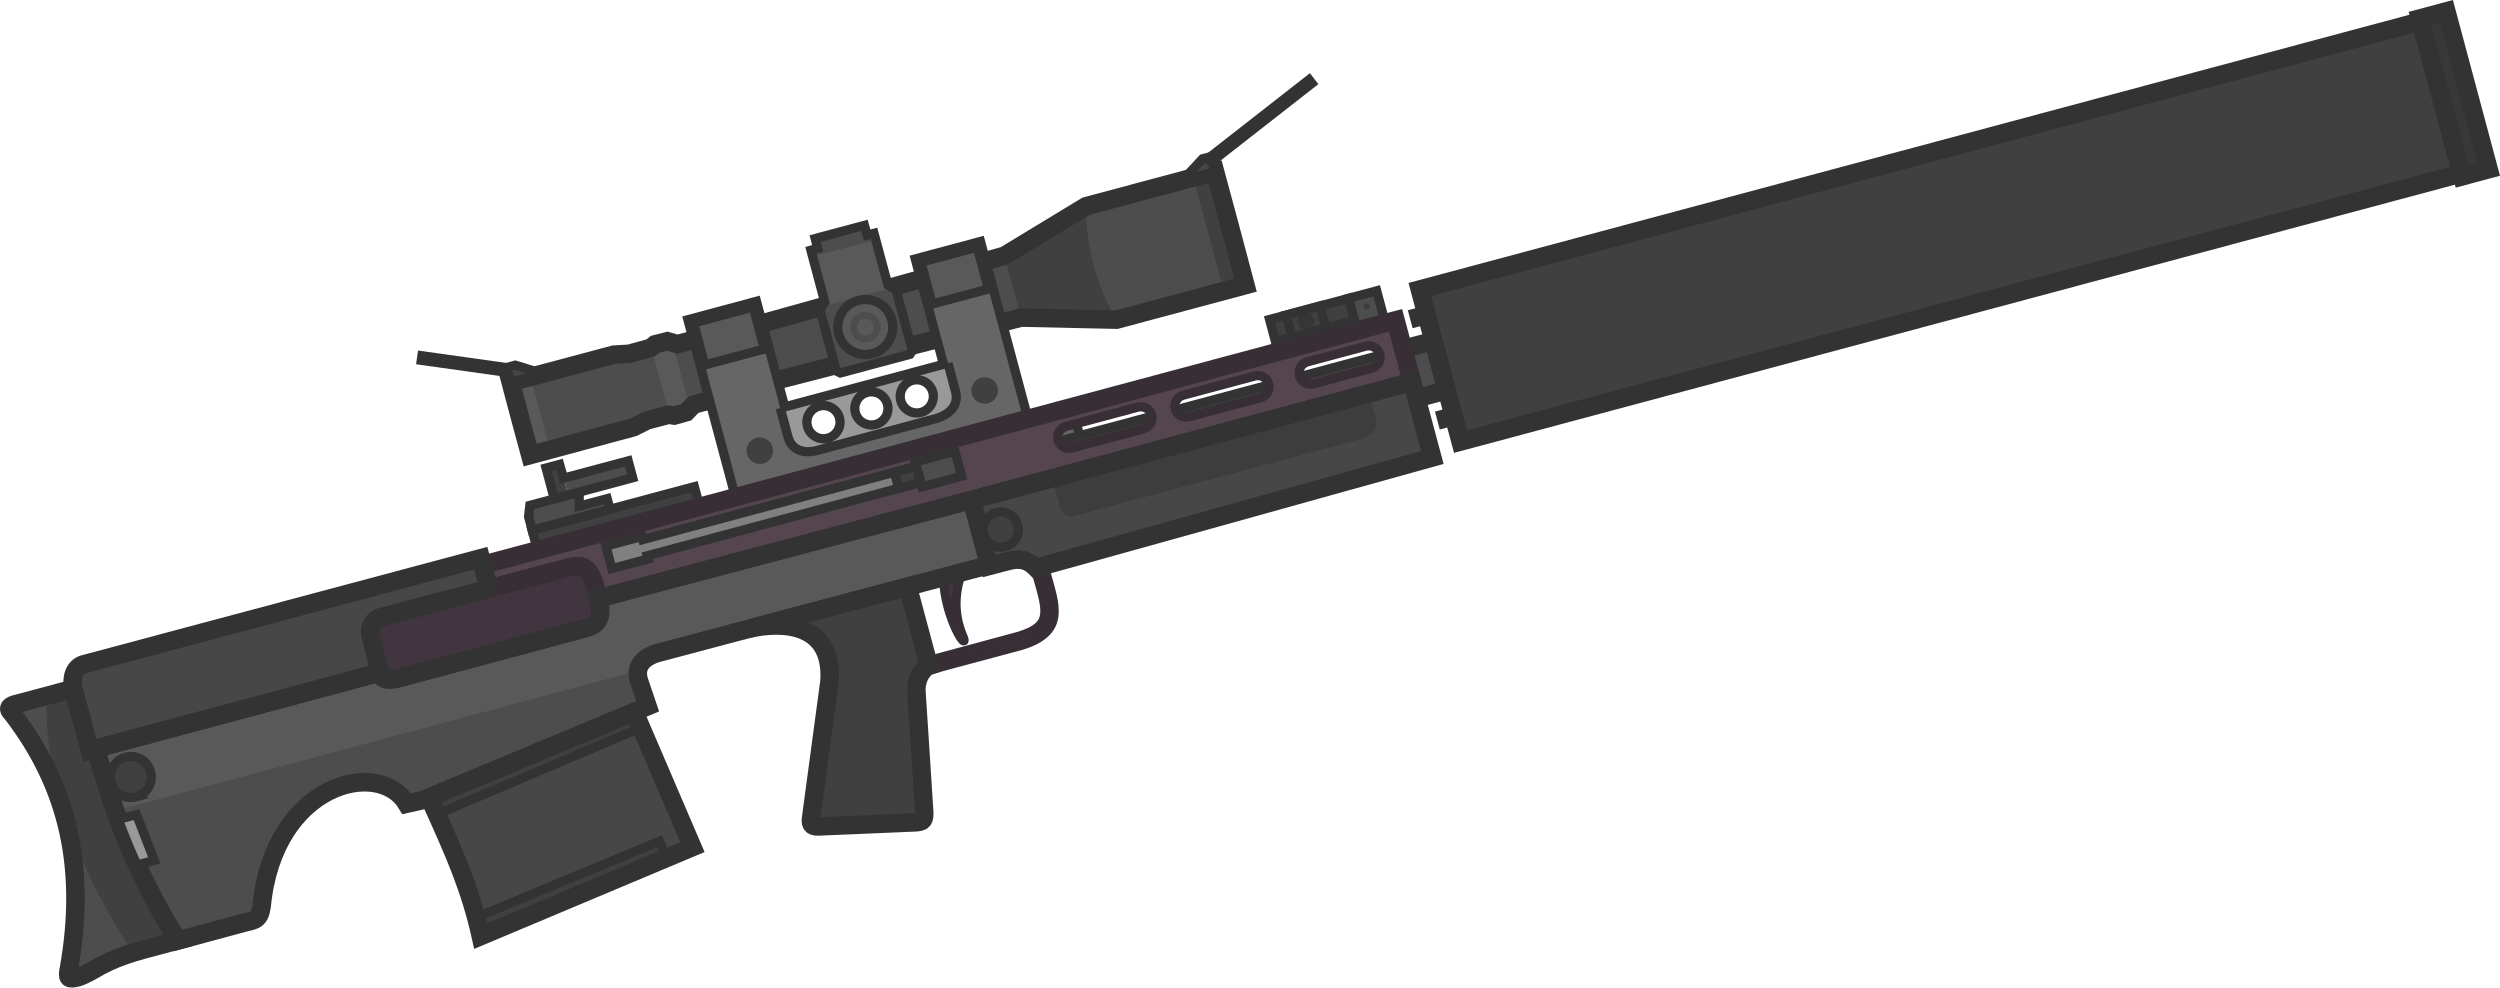 <?xml version="1.0" encoding="UTF-8" standalone="no"?>
<svg
   width="119.424"
   height="47.177"
   viewBox="0 0 119.424 47.177"
   fill="none"
   version="1.1"
   id="svg71"
   sodipodi:docname="vks.svg"
   inkscape:version="1.4.2 (1:1.4.2+202505120737+ebf0e940d0)"
   xmlns:inkscape="http://www.inkscape.org/namespaces/inkscape"
   xmlns:sodipodi="http://sodipodi.sourceforge.net/DTD/sodipodi-0.dtd"
   xmlns="http://www.w3.org/2000/svg"
   xmlns:svg="http://www.w3.org/2000/svg">
  <sodipodi:namedview
     id="namedview71"
     pagecolor="#505050"
     bordercolor="#ffffff"
     borderopacity="1"
     inkscape:showpageshadow="0"
     inkscape:pageopacity="0"
     inkscape:pagecheckerboard="1"
     inkscape:deskcolor="#505050"
     inkscape:zoom="5.4045455"
     inkscape:cx="61.059714"
     inkscape:cy="12.489487"
     inkscape:window-width="2560"
     inkscape:window-height="1368"
     inkscape:window-x="0"
     inkscape:window-y="0"
     inkscape:window-maximized="1"
     inkscape:current-layer="svg71" />
  <g
     clip-path="url(#clip0_2940_3889)"
     id="g71"
     transform="rotate(15,189.862,54.938)">
    <path
       d="m 61.051,49.916 1.562,-0.902 1.221,2.115 -1.562,0.902 z"
       fill="#4d4d4d"
       stroke="#333333"
       stroke-width="0.883"
       id="path1" />
    <path
       d="m 46.532,58.454 0.989,-0.571 -0.378,-0.654 -0.989,0.571 z"
       fill="#666666"
       stroke="#333333"
       stroke-width="0.441"
       id="path2" />
    <rect
       x="46.465"
       y="58.337"
       width="16.131"
       height="0.624"
       transform="rotate(-30,46.465,58.337)"
       fill="#404040"
       stroke="#333333"
       stroke-width="0.441"
       id="rect2" />
    <path
       d="m 50.439,43.908 -5.525,3.19 -3.152,3.293 -11.133,6.587 -0.212,0.011 -2.661,1.526 -0.495,-0.011 -0.524,0.294 -0.157,0.214 -0.919,0.54 -0.698,0.232 -4.425,2.548 1.802,3.121 4.419,-2.558 0.549,-0.489 0.927,-0.526 0.264,-0.029 0.516,-0.307 0.237,-0.434 2.652,-1.542 0.116,-0.178 11.271,-6.348 4.428,-1.083 5.525,-3.19 z"
       fill="#4d4d4d"
       id="path3" />
    <path
       d="m 44.911,47.099 c 0.511,1.866 1.369,3.411 2.807,4.861 l -4.428,1.084 -1.531,-2.651 z"
       fill="#404040"
       id="path4" />
    <path
       d="m 29.137,61.319 -1.621,-2.808 -0.258,-0.006 -0.524,0.294 -0.138,0.188 1.669,2.89 0.231,-0.025 0.517,-0.307 z"
       fill="#595959"
       id="path5" />
    <path
       d="M 52.312,49.307 53.243,48.77 50.437,43.909 49.506,44.446 Z"
       fill="#404040"
       id="path6" />
    <path
       d="m 23.185,64.964 -1.801,-3.119 -0.847,0.487 1.802,3.121 z"
       fill="#595959"
       id="path7" />
    <path
       d="m 51.845,46.338 -1.407,-2.429 -5.525,3.19 -3.152,3.293 -11.133,6.587 -0.212,0.011 -2.661,1.526 -0.495,-0.011 -0.524,0.294 -0.157,0.214 -0.918,0.54 -0.698,0.232 -4.425,2.548 0.897,1.563 0.905,1.558 4.419,-2.559 0.549,-0.488 0.927,-0.526 0.264,-0.029 0.516,-0.307 0.237,-0.434 2.652,-1.542 0.116,-0.178 11.271,-6.348 4.428,-1.084 5.525,-3.19 z"
       stroke="#333333"
       stroke-width="0.883"
       stroke-miterlimit="29"
       id="path8" />
    <path
       d="m 32.525,64.749 -4.279,-7.41 2.554,-1.475 3.224,5.584 c 0.299,0.499 0.856,0.605 1.494,0.248 l 4.974,-2.872 c 0.743,-0.409 1.018,-0.993 0.688,-1.566 l -3.195,-5.534 2.411,-1.392 4.275,7.404"
       fill="#666666"
       id="path9" />
    <path
       d="m 32.525,64.749 -4.279,-7.41 2.554,-1.475 3.224,5.584 c 0.299,0.499 0.856,0.605 1.494,0.248 l 4.974,-2.872 c 0.743,-0.409 1.018,-0.993 0.688,-1.566 l -3.195,-5.534 2.411,-1.392 4.275,7.404"
       stroke="#333333"
       stroke-width="0.883"
       id="path10" />
    <path
       d="m 32.525,64.749 -4.279,-7.41 2.554,-1.475 3.224,5.584 c 0.299,0.499 0.856,0.605 1.494,0.248 l 4.974,-2.872 c 0.743,-0.409 1.018,-0.993 0.688,-1.566 l -3.195,-5.534 2.411,-1.392 4.275,7.404"
       fill="#666666"
       id="path11" />
    <path
       d="m 56.94,48.812 0.543,0.941 -1.449,0.837 -0.543,-0.941 z"
       fill="#3b3b3b"
       id="path12" />
    <path
       d="m 54.781,50.057 3.389,-1.957 0.543,0.941 -3.389,1.958 z"
       fill="#404040"
       id="path13" />
    <path
       d="m 56.673,50.038 c 0.193,-0.112 0.26,-0.359 0.148,-0.552 -0.112,-0.194 -0.359,-0.26 -0.552,-0.148 -0.193,0.112 -0.26,0.359 -0.148,0.552 0.112,0.193 0.359,0.26 0.552,0.148 z"
       fill="#363636"
       id="path14" />
    <path
       d="m 56.94,48.812 0.543,0.941 -1.449,0.837 -0.543,-0.941 z"
       stroke="#333333"
       stroke-width="0.441"
       id="path15" />
    <path
       d="m 54.781,50.057 3.389,-1.957 0.543,0.941 -3.389,1.958 z"
       stroke="#333333"
       stroke-width="0.441"
       id="path16" />
    <path
       d="m 59.368,47.409 0.798,1.383 -1.198,0.692 -0.798,-1.383 z"
       fill="#4d4d4d"
       stroke="#333333"
       stroke-width="0.441"
       id="path17" />
    <path
       d="m 30.801,65.745 -0.496,-0.864 -6.949,4.012 0.498,0.862 z"
       fill="#404040"
       stroke="#333333"
       stroke-width="0.441"
       id="path18" />
    <path
       fill-rule="evenodd"
       clip-rule="evenodd"
       d="m 60.604,48.538 1.522,2.635 -18.602,10.745 -16.259,9.309 C 26.657,70.173 26.368,69.674 25.533,70.155 l -4.402,2.523 -0.585,-1.013 z m -13.885,8.961 3.057,-1.765 c 0.263,-0.152 0.595,-0.067 0.743,0.189 0.148,0.256 0.055,0.587 -0.208,0.738 l -3.057,1.765 c -0.263,0.152 -0.595,0.067 -0.743,-0.189 -0.148,-0.256 -0.055,-0.587 0.208,-0.738 z m 8.074,-4.649 -3.057,1.765 c -0.263,0.152 -0.355,0.482 -0.208,0.738 0.148,0.256 0.481,0.341 0.743,0.19 l 3.057,-1.765 c 0.263,-0.152 0.355,-0.482 0.208,-0.738 -0.148,-0.256 -0.481,-0.341 -0.743,-0.189 z m 2.264,-1.31 2.49,-1.438 c 0.263,-0.152 0.597,-0.063 0.748,0.197 0.15,0.261 0.059,0.595 -0.203,0.746 l -2.49,1.438 c -0.263,0.152 -0.597,0.063 -0.748,-0.197 -0.15,-0.261 -0.059,-0.595 0.203,-0.746 z"
       fill="#55454f"
       id="path19" />
    <path
       d="m 60.604,48.538 1.522,2.635 -18.602,10.745 -16.259,9.309 C 26.657,70.173 26.368,69.674 25.533,70.155 l -4.402,2.523 -0.585,-1.013 z"
       stroke="#382e35"
       stroke-width="0.883"
       id="path20" />
    <path
       d="m 20.318,61.694 -4.2,0.516 0.027,0.219 4.2,-0.516 z"
       fill="#404040"
       stroke="#333333"
       stroke-width="0.441"
       id="path21" />
    <path
       d="m 50.065,43.263 0.372,0.645 -1.391,0.803 0.654,-1.238 z"
       fill="#474747"
       stroke="#333333"
       stroke-width="0.441"
       id="path22" />
    <path
       d="m 21.907,61.543 -1.367,-0.051 -0.368,0.212 0.363,0.629 z"
       fill="#454545"
       stroke="#333333"
       stroke-width="0.441"
       id="path23" />
    <path
       d="m 35.166,51.143 -0.243,-0.421 -2.11,1.218 0.243,0.421 -0.295,0.17 1.28,2.224 -0.117,0.43 1.506,2.606 0.204,0.042 2.984,-1.723 0.066,-0.198 -1.504,-2.607 -0.432,-0.114 -1.286,-2.22 z"
       fill="#4d4d4d"
       id="path24" />
    <path
       d="m 26.932,64.512 -2.768,1.598 0.43,0.717 0.465,-0.269 2.291,-1.322 z"
       fill="#4d4d4d"
       id="path25" />
    <path
       d="m 23.232,65.855 0.761,1.319 0.601,-0.347 -0.783,-1.306 z"
       fill="#404040"
       id="path26" />
    <path
       d="m 23.027,68.316 0.333,0.577 3.335,-1.925 -0.263,-0.456 -1.199,0.692 -0.171,-0.644 -1.067,0.616 -1.048,0.605 z"
       fill="#4d4d4d"
       stroke="#333333"
       stroke-width="0.441"
       id="path27" />
    <path
       d="m 23.232,65.855 0.761,1.319 1.067,-0.616 2.291,-1.323 -0.418,-0.724 -2.768,1.598 -0.353,-0.589 z"
       stroke="#333333"
       stroke-width="0.441"
       id="path28" />
    <path
       d="m 42.864,65.749 c 0.321,1.326 1.204,2.475 1.621,2.829 0.165,0.14 0.256,0.134 0.054,-0.116 -0.816,-1.047 -0.931,-2.139 -0.82,-3.203 z"
       fill="#403a3e"
       stroke="#382e35"
       stroke-width="0.441"
       id="path29" />
    <path
       d="m 47.009,64.374 c 0.019,0.01 0.039,0.021 0.058,0.033 l 0.351,-0.207 0.29,0.499 c 0.165,0.275 0.319,0.532 0.445,0.771 0.17,0.323 0.302,0.636 0.341,0.945 0.04,0.318 -0.02,0.623 -0.215,0.919 -0.19,0.289 -0.5,0.568 -0.947,0.843 l -4.082,2.357 -0.061,-0.106 c 0.053,-0.084 0.109,-0.145 0.158,-0.177 l -0.123,-0.212 3.884,-2.252 c 0.414,-0.255 0.664,-0.483 0.804,-0.695 0.135,-0.205 0.173,-0.404 0.146,-0.622 -0.029,-0.228 -0.13,-0.485 -0.293,-0.794 -0.12,-0.228 -0.266,-0.471 -0.429,-0.743 z"
       fill="#484146"
       stroke="#382e35"
       stroke-width="0.441"
       id="path30" />
    <path
       d="m 21.913,82.494 8.408,-6.484 4.353,5.529 -8.666,6.722 c -1.082,-2.07 -2.253,-3.506 -3.66,-5.232 -0.142,-0.175 -0.287,-0.352 -0.434,-0.534 z"
       fill="#474747"
       id="path31" />
    <path
       d="m 33.614,82.358 -7.611,5.903 c -0.146,-0.279 -0.293,-0.546 -0.443,-0.804 l 7.519,-5.785 z"
       fill="#404040"
       stroke="#333333"
       stroke-width="0.441"
       id="path32" />
    <path
       d="m 21.913,82.494 8.408,-6.484 0.509,0.646 -8.352,6.532 -0.131,-0.16 c -0.142,-0.175 -0.287,-0.352 -0.434,-0.534 z"
       fill="#404040"
       id="path33" />
    <path
       d="m 22.347,83.028 c -0.142,-0.175 -0.287,-0.352 -0.434,-0.534 l 8.408,-6.484 0.509,0.646 -8.352,6.532 m -0.131,-0.16 c 0.044,0.054 0.087,0.107 0.131,0.16 m -0.131,-0.16 0.131,0.16"
       stroke="#333333"
       stroke-width="0.441"
       id="path34" />
    <path
       d="m 21.913,82.494 8.408,-6.484 4.353,5.529 -8.666,6.722 c -1.082,-2.07 -2.253,-3.506 -3.66,-5.232 -0.142,-0.175 -0.287,-0.352 -0.434,-0.534 z"
       stroke="#333333"
       stroke-width="0.883"
       id="path35" />
    <rect
       x="63.853"
       y="52.343"
       width="0.585"
       height="0.443"
       transform="rotate(-30,63.853,52.343)"
       fill="#3b3b3b"
       stroke="#333333"
       stroke-width="0.441"
       id="rect35" />
    <rect
       x="61.348"
       y="48.005"
       width="0.585"
       height="0.443"
       transform="rotate(-30,61.348,48.005)"
       fill="#3b3b3b"
       stroke="#333333"
       stroke-width="0.441"
       id="rect36" />
    <path
       d="m 104.208,22.066 -42.866,24.749 3.76,6.513 42.866,-24.749 z"
       fill="#404040"
       stroke="#333333"
       stroke-width="0.883"
       id="path36" />
    <path
       d="m 105.271,21.288 -1.132,0.654 0.072,0.125 3.76,6.513 0.072,0.125 1.132,-0.654 z"
       fill="#383838"
       stroke="#333333"
       stroke-width="0.883"
       id="path37" />
    <path
       d="M 27.265,71.226 C 26.657,70.172 26.369,69.672 25.534,70.154 l -8.058,4.609 c -0.295,0.154 -0.51,0.581 -0.251,1.032 l 0.865,1.548 c 0.215,0.373 0.521,0.28 1.052,-0.026 l 7.854,-4.535 c 0.556,-0.31 0.752,-0.689 0.271,-1.557 z"
       fill="#41353f"
       stroke="#382e35"
       stroke-width="0.883"
       id="path38" />
    <path
       d="m 5.931,84.365 c -1e-5,0 -2e-5,0 -3e-5,-1e-4 L 18.092,77.343 c 0.215,0.373 0.521,0.28 1.052,-0.026 l 7.854,-4.534 c 0.556,-0.31 0.752,-0.689 0.271,-1.558 L 62.027,51.325 63.62,54.085 30.816,72.924 c -0.67,0.354 -1.125,0.929 -0.635,1.645 l 0.682,1.023 -9.238,7.125 -0.67,0.351 c -1.845,-1.786 -6.401,0.694 -5.43,6.508 0.086,0.673 -0.134,0.735 -0.571,0.972 l -2.869,1.662 C 9.511,89.826 7.548,87.184 5.931,84.365 Z"
       fill="#595959"
       id="path39" />
    <path
       d="m 36.04,69.924 -1.462,0.844 c 1.425,-0.76 3.837,-1.345 4.374,1.451 l 0.831,6.455 c 0.028,0.276 0.086,0.472 0.447,0.354 l 4.367,-1.372 c 0.446,-0.132 0.438,-0.241 0.344,-0.583 L 43.097,71.622 c -0.241,-0.704 0.065,-1.248 0.251,-1.371 l -1.961,-3.397 z"
       fill="#404040"
       stroke="#333333"
       stroke-width="0.883"
       id="path40" />
    <path
       d="m 7.586,87.001 c 1.271,1.84 2.742,3.585 4.497,5.21 l 2.869,-1.662 c 0.031,-0.017 0.062,-0.033 0.091,-0.049 0.376,-0.201 0.56,-0.299 0.48,-0.923 -0.971,-5.814 3.584,-8.293 5.43,-6.508 l 0.67,-0.351 9.238,-7.125 -0.682,-1.023 c -0.119,-0.174 -0.183,-0.341 -0.2,-0.497 z"
       fill="#4d4d4d"
       id="path41" />
    <path
       d="M 18.092,77.343 5.931,84.365 c 1.617,2.819 3.58,5.462 6.155,7.846 l 2.869,-1.662 c 0.437,-0.237 0.657,-0.299 0.571,-0.972 -0.971,-5.814 3.584,-8.293 5.43,-6.508 l 0.67,-0.351 9.238,-7.125 -0.682,-1.023 c -0.49,-0.716 -0.035,-1.292 0.635,-1.645 L 63.62,54.085 62.027,51.325 27.268,71.226 c 0.481,0.869 0.285,1.248 -0.271,1.558 l -7.854,4.534 c -0.53,0.306 -0.836,0.399 -1.052,0.026 z m 0,0 -12.417,7.169"
       stroke="#333333"
       stroke-width="0.883"
       id="path42" />
    <path
       d="M 4.154,81.882 5.674,84.513 5.929,84.365 c 1.617,2.819 3.58,5.462 6.155,7.845 -0.257,0.149 -0.496,0.285 -0.721,0.413 -1.191,0.678 -1.986,1.13 -2.86,2.036 C 8.375,94.793 8.032,95.087 7.944,95.134 7.506,95.375 7.437,95.344 7.406,94.837 6.985,90.063 5.174,86.491 1.622,83.776 1.377,83.647 1.364,83.504 1.63,83.338 Z"
       fill="#4d4d4d"
       id="path43" />
    <path
       d="m 10.167,93.327 c 0.36,-0.226 0.751,-0.449 1.197,-0.703 0.225,-0.128 0.464,-0.265 0.721,-0.413 C 9.511,89.828 7.548,87.185 5.931,84.366 L 5.675,84.513 4.155,81.882 3.009,82.544 c 0.901,4.08 4.039,8.052 7.158,10.784 z"
       fill="#404040"
       id="path44" />
    <path
       d="M 4.154,81.882 5.674,84.513 5.929,84.365 c 1.617,2.819 3.58,5.462 6.155,7.845 -0.257,0.149 -0.496,0.285 -0.721,0.413 -1.191,0.678 -1.986,1.13 -2.86,2.036 C 8.375,94.793 8.032,95.087 7.944,95.134 7.506,95.375 7.437,95.344 7.406,94.837 6.985,90.063 5.174,86.491 1.622,83.776 1.377,83.647 1.364,83.504 1.63,83.338 Z"
       stroke="#333333"
       stroke-width="0.883"
       id="path45" />
    <path
       d="m 43.525,61.917 c -0.196,0.113 -0.225,0.209 -0.144,0.348 l 1.517,2.628 0.747,-0.426 c 0.466,-0.273 0.877,-0.379 1.423,-0.06 l 16.928,-9.995 -1.87,-3.239 z"
       fill="#474747"
       id="path46" />
    <path
       d="m 35.621,51.246 -2.701,1.559 1.121,1.949 -0.063,0.23 2.999,-1.732 -0.23,-0.06 z"
       fill="#595959"
       id="path47" />
    <path
       d="m 36.877,56.541 c 0.629,-0.363 0.844,-1.167 0.481,-1.796 -0.363,-0.629 -1.167,-0.844 -1.796,-0.481 -0.629,0.363 -0.844,1.167 -0.481,1.796 0.363,0.629 1.167,0.844 1.796,0.481 z"
       fill="#595959"
       stroke="#333333"
       stroke-width="0.441"
       stroke-miterlimit="29"
       id="path48" />
    <path
       fill-rule="evenodd"
       clip-rule="evenodd"
       d="m 35.859,54.778 c -0.349,0.202 -0.469,0.648 -0.267,0.997 0.202,0.349 0.648,0.469 0.997,0.267 0.349,-0.202 0.469,-0.648 0.267,-0.997 -0.202,-0.349 -0.648,-0.469 -0.997,-0.267 z m 0.019,0.832 c -0.11,-0.191 -0.045,-0.435 0.146,-0.545 0.191,-0.11 0.435,-0.045 0.545,0.146 0.11,0.191 0.045,0.435 -0.146,0.545 -0.191,0.11 -0.435,0.045 -0.545,-0.146 z"
       fill="#4d4d4d"
       id="path49" />
    <path
       d="m 35.169,51.138 -0.246,-0.416 -2.11,1.218 0.237,0.421 -0.289,0.17 1.28,2.224 -0.117,0.43 1.506,2.606 0.204,0.042 2.984,-1.723 0.066,-0.198 -1.504,-2.607 -0.432,-0.114 -1.286,-2.22 z"
       stroke="#333333"
       stroke-width="0.441"
       stroke-miterlimit="29"
       id="path50" />
    <path
       d="m 33.299,60.194 7.181,-4.146 z"
       fill="#999999"
       id="path51" />
    <path
       fill-rule="evenodd"
       clip-rule="evenodd"
       d="m 40.48,56.048 0.699,1.211 c 0.33,0.573 0.054,1.157 -0.688,1.566 l -4.974,2.872 c -0.638,0.357 -1.194,0.252 -1.494,-0.248 l -0.725,-1.255 z M 37.903,59.768 c 0.379,-0.219 0.508,-0.703 0.29,-1.081 -0.219,-0.379 -0.703,-0.508 -1.081,-0.29 -0.379,0.219 -0.508,0.703 -0.29,1.081 0.219,0.379 0.703,0.508 1.081,0.29 z m -2.042,1.227 c 0.379,-0.219 0.508,-0.703 0.29,-1.081 -0.219,-0.379 -0.703,-0.508 -1.081,-0.29 -0.379,0.219 -0.508,0.703 -0.29,1.081 0.219,0.379 0.703,0.508 1.081,0.29 z m 4.277,-3.425 c 0.219,0.379 0.089,0.863 -0.29,1.081 -0.379,0.219 -0.863,0.089 -1.081,-0.29 -0.219,-0.379 -0.089,-0.863 0.29,-1.081 0.379,-0.219 0.863,-0.089 1.081,0.29 z"
       fill="#999999"
       id="path52" />
    <path
       d="m 33.299,60.194 0.726,1.258 m -0.726,-1.258 7.181,-4.146 m -7.181,4.146 0.725,1.255 c 0.299,0.499 0.856,0.605 1.494,0.248 l 4.974,-2.872 c 0.743,-0.409 1.018,-0.993 0.688,-1.566 l -0.699,-1.211 m 0,0 0.726,1.258 m -3.013,1.381 c 0.219,0.379 0.089,0.863 -0.29,1.081 -0.379,0.219 -0.863,0.089 -1.081,-0.29 -0.219,-0.379 -0.089,-0.863 0.29,-1.081 0.379,-0.219 0.863,-0.089 1.081,0.29 z m -2.042,1.227 c 0.219,0.379 0.089,0.863 -0.29,1.081 -0.379,0.219 -0.863,0.089 -1.081,-0.29 -0.219,-0.379 -0.089,-0.863 0.29,-1.081 0.379,-0.219 0.863,-0.089 1.081,0.29 z m 3.697,-1.262 c 0.379,-0.219 0.508,-0.703 0.29,-1.081 -0.219,-0.379 -0.703,-0.508 -1.081,-0.29 -0.379,0.219 -0.508,0.703 -0.29,1.081 0.219,0.379 0.703,0.508 1.081,0.29 z"
       stroke="#333333"
       stroke-width="0.441"
       id="path53" />
    <path
       d="M 9.27,89.23 C 8.766,88.619 8.291,87.996 7.84,87.361 l 0.78,-0.451 1.386,1.894 z"
       fill="#999999"
       stroke="#333333"
       stroke-width="0.441"
       id="path54" />
    <path
       d="m 46.789,60.195 0.596,1.033 c 0.196,0.392 0.49,0.517 0.989,0.206 l 12.144,-7.012 c 0.56,-0.322 0.531,-0.839 0.384,-1.112 l -0.553,-0.974 z"
       fill="#3d3d3d"
       id="path55" />
    <path
       d="m 40.398,50.333 -2.411,1.392 1.034,1.792 2.411,-1.392 z"
       fill="#595959"
       stroke="#333333"
       stroke-width="0.441"
       id="path56" />
    <path
       d="m 30.8,55.864 -2.554,1.475 1.038,1.798 2.554,-1.474 z"
       fill="#595959"
       stroke="#333333"
       stroke-width="0.441"
       id="path57" />
    <path
       d="m 28.504,67.828 -1.545,0.892 0.557,0.964 1.545,-0.893 -0.078,-0.135 11.712,-6.771 -0.397,-0.686 -11.716,6.764 z"
       fill="#808080"
       stroke="#333333"
       stroke-width="0.441"
       id="path58" />
    <path
       d="m 40.19,61.008 0.617,1.069 1.702,-0.984 -0.616,-1.068 z"
       fill="#4d4d4d"
       stroke="#333333"
       stroke-width="0.441"
       id="path59" />
    <path
       d="m 43.525,61.917 c -0.196,0.113 -0.225,0.209 -0.144,0.348 l 1.517,2.628 0.747,-0.426 c 0.466,-0.273 0.877,-0.379 1.423,-0.06 l 16.928,-9.995 -1.87,-3.239 z"
       stroke="#333333"
       stroke-width="0.883"
       id="path60" />
    <path
       d="m 45.397,63.804 c 0.403,-0.233 0.541,-0.748 0.308,-1.151 -0.233,-0.403 -0.748,-0.541 -1.151,-0.308 -0.403,0.233 -0.541,0.748 -0.308,1.151 0.233,0.403 0.748,0.541 1.151,0.308 z"
       fill="#404040"
       stroke="#333333"
       stroke-width="0.441"
       id="path61" />
    <path
       d="m 59.176,48.382 c 0.07,-0.04 0.093,-0.129 0.053,-0.199 -0.04,-0.07 -0.129,-0.093 -0.199,-0.053 -0.07,0.04 -0.093,0.129 -0.053,0.199 0.04,0.07 0.129,0.093 0.199,0.053 z"
       fill="#3b3b3b"
       id="path62" />
    <path
       d="m 42.83,57.408 c 0.304,-0.175 0.408,-0.564 0.233,-0.868 -0.175,-0.304 -0.564,-0.408 -0.868,-0.233 -0.304,0.175 -0.408,0.564 -0.233,0.868 0.175,0.304 0.564,0.408 0.868,0.233 z"
       fill="#404040"
       id="path63" />
    <path
       d="m 33.199,62.964 c 0.304,-0.175 0.408,-0.564 0.233,-0.868 -0.175,-0.304 -0.564,-0.408 -0.868,-0.233 -0.304,0.175 -0.408,0.564 -0.233,0.868 0.175,0.304 0.564,0.408 0.868,0.233 z"
       fill="#404040"
       id="path64" />
    <path
       d="M 8.382,86.094 C 8.85,85.824 9.011,85.226 8.74,84.758 8.47,84.29 7.872,84.129 7.404,84.4 6.936,84.67 6.776,85.268 7.046,85.736 c 0.27,0.468 0.869,0.628 1.337,0.358 z"
       fill="#404040"
       stroke="#333333"
       stroke-width="0.441"
       id="path65" />
    <path
       d="m 21.337,70.822 0.685,1.186 c 0.045,0.078 0.014,0.148 -0.07,0.196 l -4.474,2.559 c -0.295,0.154 -0.51,0.581 -0.251,1.032 L 18.09,77.344 5.674,84.512 4.158,81.888 C 3.92,81.477 3.899,80.876 4.331,80.626 Z"
       fill="#474747"
       stroke="#333333"
       stroke-width="0.883"
       id="path66" />
    <path
       d="m 49.779,55.734 -3.057,1.765 c -0.263,0.151 -0.355,0.482 -0.208,0.738 0.148,0.256 0.481,0.341 0.743,0.189 l 3.057,-1.765 c 0.263,-0.152 0.355,-0.482 0.208,-0.738 -0.148,-0.256 -0.481,-0.341 -0.743,-0.189 z"
       stroke="#382e35"
       stroke-width="0.441"
       id="path67" />
    <path
       d="m 54.794,52.849 -3.057,1.765 c -0.263,0.152 -0.355,0.482 -0.207,0.738 0.148,0.256 0.481,0.341 0.743,0.189 l 3.057,-1.765 c 0.263,-0.152 0.355,-0.482 0.208,-0.738 -0.148,-0.256 -0.481,-0.341 -0.743,-0.19 z"
       stroke="#382e35"
       stroke-width="0.441"
       id="path68" />
    <path
       d="m 59.548,50.1 -2.49,1.438 c -0.263,0.152 -0.353,0.486 -0.203,0.746 0.15,0.261 0.485,0.349 0.748,0.197 l 2.49,-1.438 c 0.263,-0.152 0.353,-0.486 0.203,-0.746 -0.15,-0.261 -0.485,-0.349 -0.748,-0.197 z"
       stroke="#382e35"
       stroke-width="0.441"
       id="path69" />
    <path
       d="m 53.639,38.503 -3.682,4.887 0.176,0.133 3.682,-4.887 z"
       fill="#404040"
       stroke="#333333"
       stroke-width="0.441"
       id="path70" />
    <path
       d="m 40.3,61.2 -0.942,0.544 0.396,0.687 0.942,-0.545 z"
       fill="#404040"
       stroke="#333333"
       stroke-width="0.441"
       id="path71" />
  </g>
  <defs
     id="defs71">
    <clipPath
       id="clip0_2940_3889">
      <rect
         width="110"
         height="110"
         fill="#ffffff"
         id="rect71"
         x="0"
         y="0" />
    </clipPath>
  </defs>
</svg>
